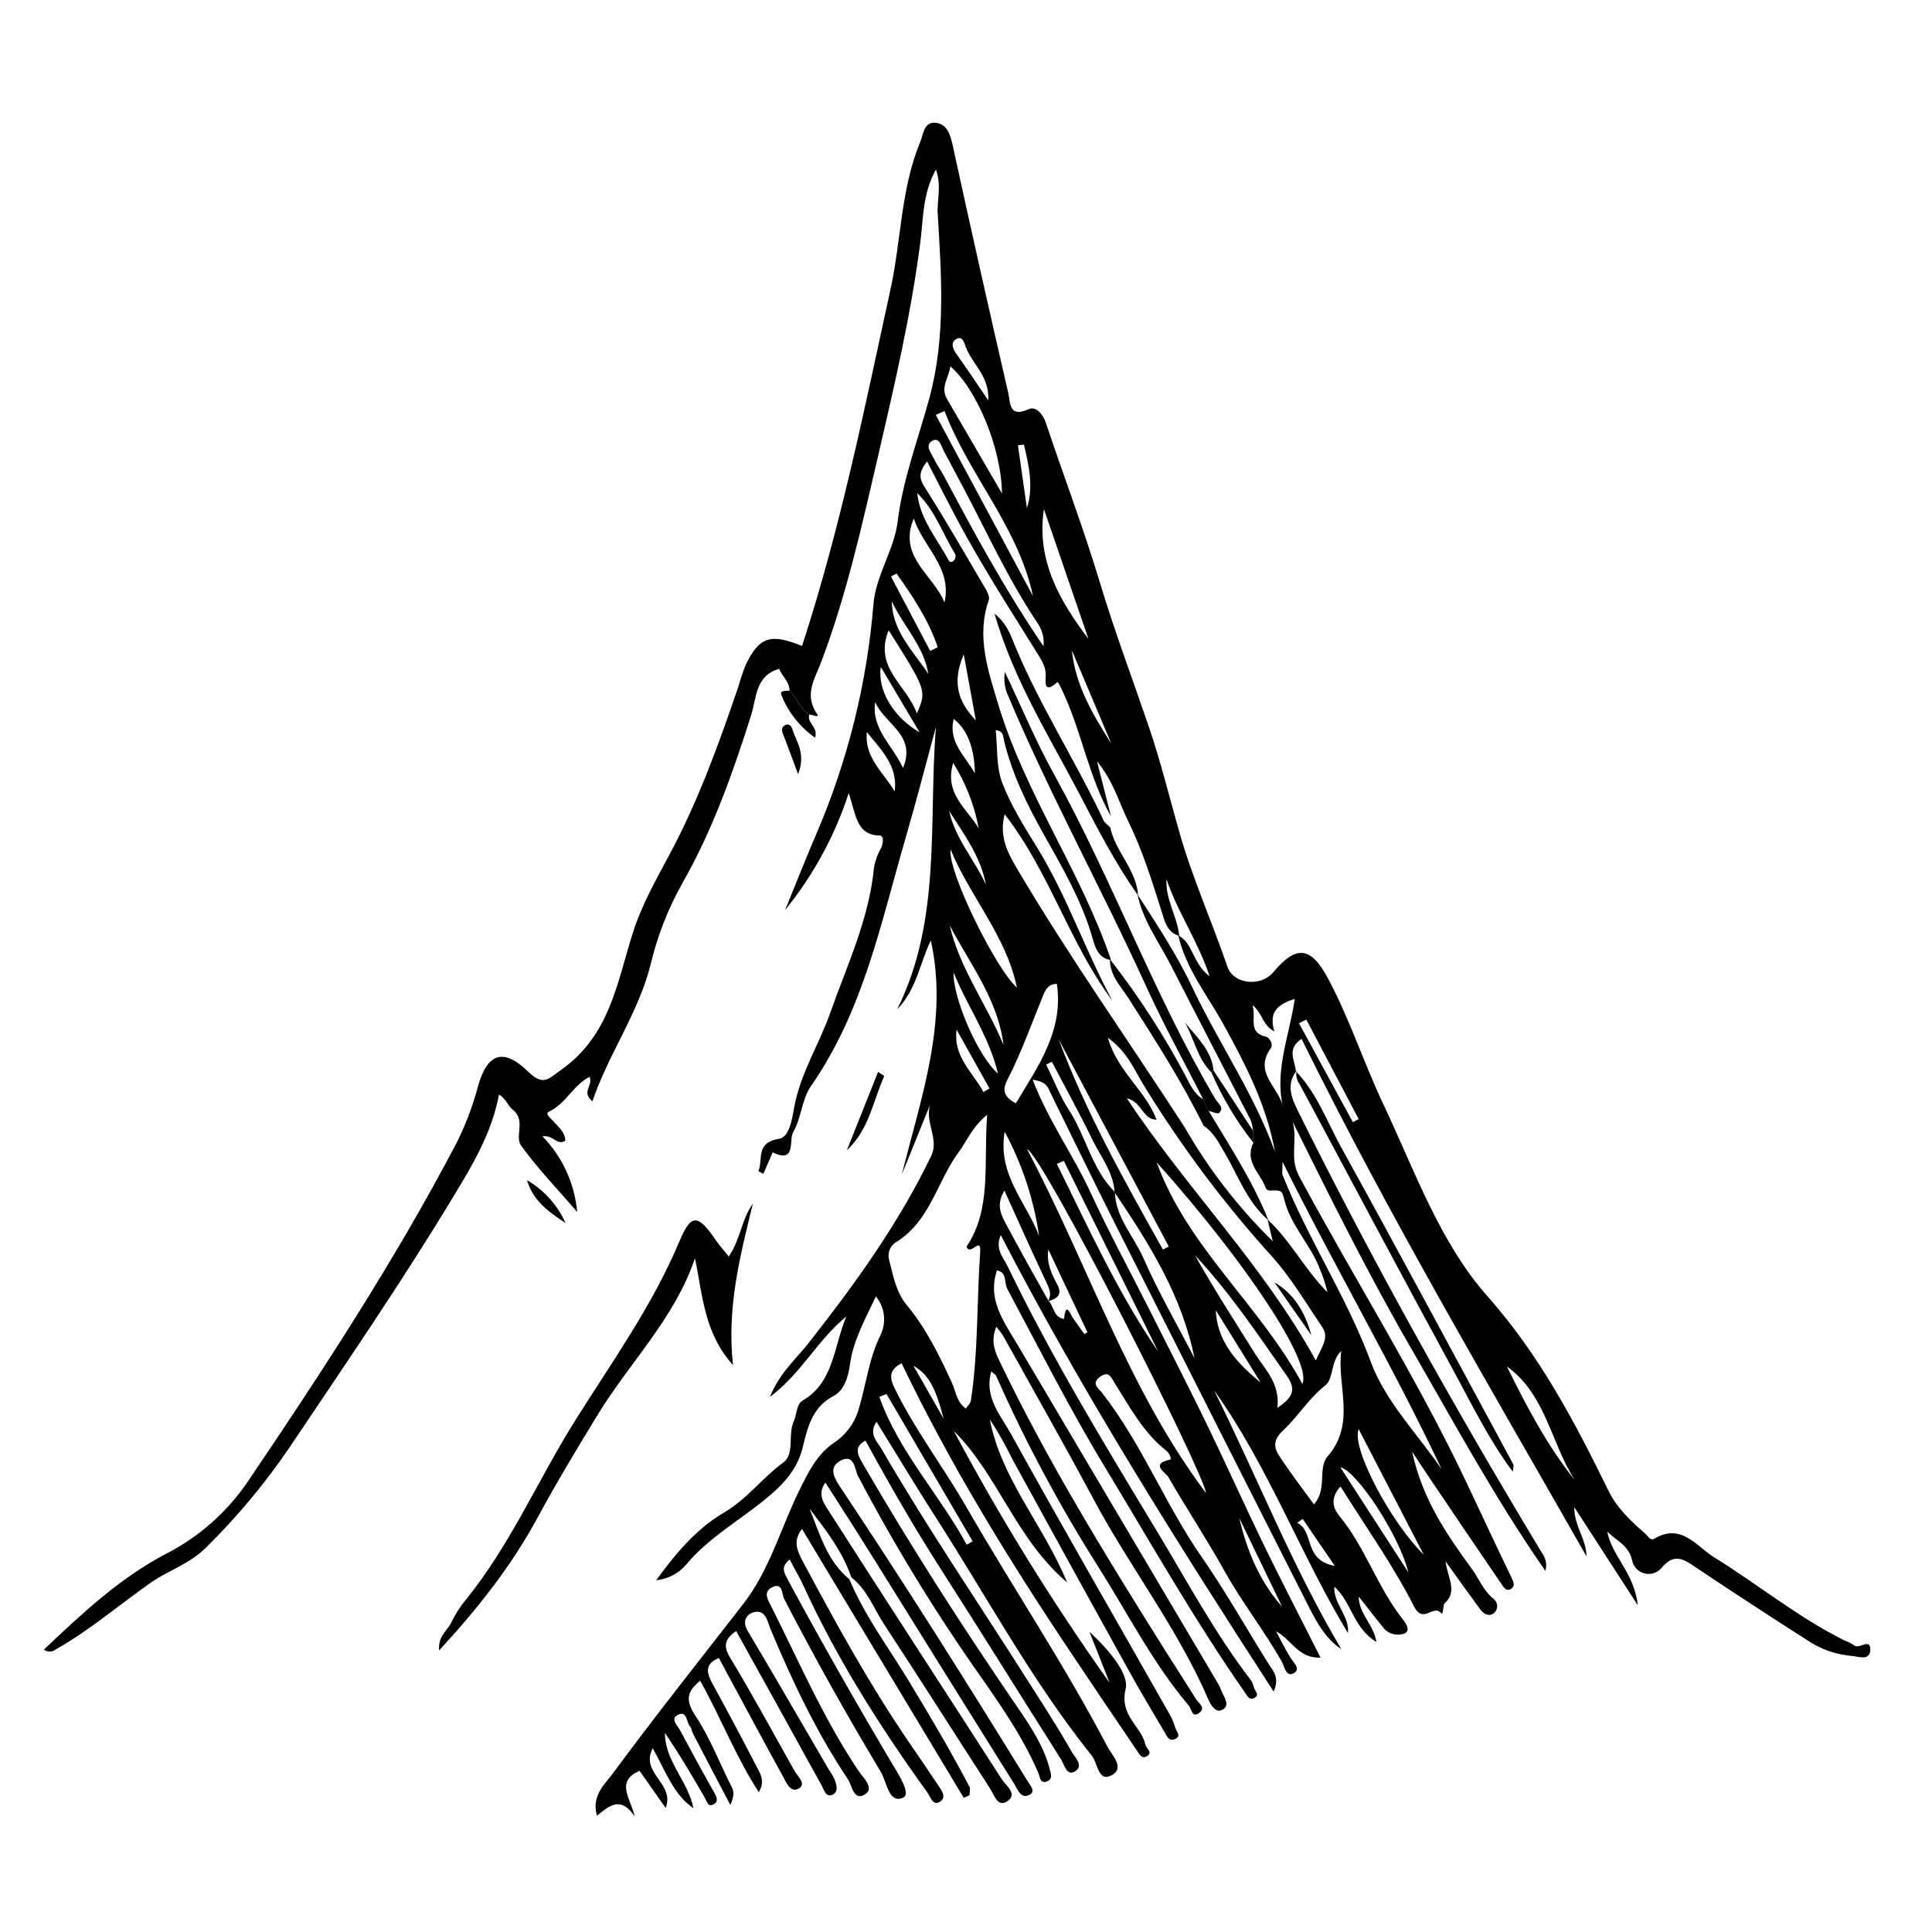 <?xml version="1.0" encoding="utf-8"?>
<svg x="0pt" y="0pt" width="256pt" height="256pt" viewBox="0 0 256 256" xmlns="http://www.w3.org/2000/svg" xmlns:xlink="http://www.w3.org/1999/xlink">
  <g id="1">
    <title>Layer 1</title>
    <defs>
      <title>Shape 114</title>
      <g id="2">
        <defs>
          <path id="3" d="M171.774,141.913 C170.414,143.758,171.103,145.426,172.008,147.253 C181.852,167.132,192.68,186.463,204.13,205.462 C204.536,206.139,205.108,206.772,204.776,208.157 C198.082,198.54,192.699,188.549,187.032,178.754 C181.366,168.959,176.327,158.814,171.269,148.607 C171.989,150.994,170.826,153.406,172.112,155.799 C179.372,169.334,187.623,182.335,194.218,196.233 C196.218,200.454,198.174,204.693,200.217,208.901 C200.512,209.516,200.832,210.132,200.248,210.519 C199.565,210.981,199.183,210.224,198.857,209.75 C195.576,204.951,192.319,200.148,189.087,195.341 C189.087,195.341,187.106,192.345,187.106,192.345 C188.521,198.793,191.745,203.37,195.024,207.886 C195.978,209.196,196.55,210.772,197.891,211.842 C198.185,212.063,198.364,212.403,198.381,212.769 C198.397,213.136,198.249,213.491,197.977,213.737 C197.27,214.272,196.587,213.86,196.132,213.239 C194.692,211.294,193.289,209.313,191.542,206.883 C191.807,209.073,193.179,210.821,191.45,212.42 C191.136,212.71,191.308,214.137,190.933,213.725 C189.881,212.556,188.589,215.244,187.364,212.857 C184.547,207.32,180.929,202.256,177.619,196.959 C176.456,198.276,176.388,199.549,177.453,200.847 C180.855,204.951,182.461,210.169,185.734,214.383 C186.103,214.863,187.063,215.983,186.103,216.45 C185.189,216.781,184.167,216.561,183.47,215.884 C182.375,214.549,181.323,213.177,180.031,211.541 C180.061,213.903,181.999,215.183,182.381,217.564 C179.305,215.718,179.12,212.31,176.801,210.242 C176.702,212.623,178.849,214.094,178.609,216.395 C172.266,205.893,168.046,194.246,160.866,184.217 C166.551,195.606,171.196,207.498,177.73,218.518 C175.773,217.213,174.653,215.275,173.62,213.294 C164.973,196.239,156.343,179.18,147.73,162.118 C144.826,156.346,142.014,150.526,139.153,144.731 C138.852,144.115,138.741,143.346,136.828,143.069 C139.018,148.674,142.285,153.172,144.549,158.106 C146.955,163.342,149.723,168.412,152.314,173.561 C154.904,178.711,157.451,183.664,159.924,188.752 C162.447,193.944,164.803,199.211,167.307,204.398 C169.768,209.455,172.365,214.457,174.979,219.643 C171.989,219.766,171.159,217.25,169.085,216.161 C169.701,217.342,170.316,218.561,171.023,219.693 C171.454,220.376,172.402,221.163,171.411,221.717 C170.42,222.271,170.18,220.806,169.885,220.259 C167.553,216.1,164.569,212.334,162.275,208.206 C159.9,203.942,157.223,199.894,154.793,195.686 C154.492,195.163,152.332,193.969,155.002,193.421 C155.359,193.348,154.879,192.462,154.504,192.191 C151.483,189.816,149.736,186.481,147.736,183.325 C147.238,182.532,146.942,181.553,145.737,182.452 C144.531,183.35,145.589,183.996,145.983,184.5 C151.292,191.268,154.375,199.34,159.26,206.36 C162.428,210.913,165.148,215.78,168.119,220.511 C168.735,221.465,169.571,222.277,168.765,224.141 C155.882,204.25,143.429,184.543,132.607,163.656 C131.807,165.501,132.946,166.615,133.536,167.839 C139.393,179.941,146.37,191.416,153.31,202.909 C157.285,209.498,160.933,216.321,165.615,222.461 C165.865,222.775,166.042,223.141,166.132,223.532 C166.224,224.024,167.073,224.627,166.101,225.027 C165.517,225.273,165.289,224.744,164.982,224.301 C158.257,214.654,152.474,204.422,146.395,194.381 C141.737,186.697,137.708,178.68,133.475,170.793 C133.032,169.98,133.475,168.584,132.103,168.332 C130.804,172.165,132.97,175.05,134.742,178.04 C143.647,193.087,152.551,208.134,161.456,223.181 C161.659,223.526,161.776,223.913,161.948,224.276 C162.348,225.095,163.007,226.122,161.85,226.608 C161.062,226.94,160.435,225.931,160.121,225.205 C156.054,215.774,149.711,207.652,144.9,198.651 C140.999,191.36,136.902,184.168,132.884,176.939 C132.619,176.544,132.329,176.166,132.016,175.807 C131.309,177.517,131.703,178.809,132.367,180.2 C138.723,193.495,146.444,206.04,154.252,218.475 C155.654,220.708,157.094,222.917,158.491,225.156 C158.823,225.691,159.795,226.251,158.946,226.934 C157.943,227.734,157.9,226.442,157.537,226.024 C152.787,220.419,149.477,213.866,145.583,207.701 C140.437,199.593,135.898,191.114,132.004,182.335 C131.9,182.095,131.592,181.947,131.352,181.719 C130.355,185.153,132.626,187.577,133.991,190.056 C140.925,202.626,148.142,215.06,155.199,227.543 C155.418,227.999,155.597,228.472,155.734,228.958 C155.913,229.469,156.583,230.078,155.654,230.453 C154.861,230.78,154.602,230.01,154.313,229.524 C152.72,226.823,151.102,224.129,149.582,221.385 C144.401,212.025,139.242,202.654,134.102,193.274 C133.238,191.479,132.253,189.744,131.155,188.081 C132.675,195.969,138.2,201.973,141.399,209.676 C134.588,203.911,132.263,195.427,126.381,189.601 C132.539,201.159,139.436,212.307,147.028,222.978 C146.247,220.991,145.46,219.003,144.352,216.21 C147.145,218.8,149.619,221.901,149.157,223.784 C148.284,227.383,151.249,228.706,151.778,231.198 C151.889,231.708,152.806,232.182,151.981,232.699 C151.274,233.148,150.923,232.36,150.621,231.917 C147.717,227.656,144.83,223.376,141.959,219.077 C133.69,206.729,125.913,194.08,119.465,180.636 C117.847,181.479,117.816,182.482,118.53,183.928 C121.206,189.422,124.916,194.27,127.956,199.531 C134.108,210.218,141.005,220.505,146.745,231.45 C147.305,232.533,149.163,234.305,147.244,235.264 C145.49,236.138,145.466,233.622,144.672,232.637 C136.778,222.793,130.841,211.719,124.049,201.143 C121.379,196.984,118.831,192.744,116.137,188.388 C115.048,190.007,116.229,190.991,116.813,192 C122.812,202.355,129.549,212.242,135.96,222.338 C138.021,225.587,140.131,228.81,142.026,232.151 C142.408,232.822,143.712,234.046,142.371,234.754 C141.307,235.314,141.03,233.806,140.587,233.111 C135.296,224.774,130.084,216.382,124.762,208.064 C121.212,202.527,117.909,196.817,114.679,190.88 C113.017,191.791,113.7,192.874,114.445,194.153 C120.806,205.111,127.654,215.749,134.81,226.202 C136.557,228.749,138.329,231.395,139.116,234.489 C139.27,235.104,139.498,235.72,138.741,236.04 C137.793,236.409,137.8,235.424,137.615,234.988 C134.957,228.774,130.78,223.519,127.057,217.97 C122.187,210.746,117.717,203.259,113.67,195.544 C113.276,194.781,113.227,192.609,111.442,193.507 C109.658,194.406,110.587,195.919,111.35,197.064 C119.896,209.885,128.097,222.904,136.182,236.046 C136.569,236.661,137.252,237.375,136.422,237.812 C135.277,238.427,134.877,237.16,134.434,236.446 C128.253,226.573,122.086,216.686,115.934,206.785 C113.786,203.351,111.627,199.949,109.375,196.455 C108.218,197.999,109.215,199.285,109.873,200.306 C117.46,212.162,125.15,223.95,132.761,235.788 C133.308,236.637,134.982,237.781,133.376,238.735 C132.146,239.473,131.684,237.732,131.13,236.889 C126.448,229.653,121.834,222.375,117.115,215.17 C115.749,213.085,114.894,210.618,112.808,209.018 C111.658,205.591,109.455,202.767,107.271,199.918 C108.631,203.247,109.554,206.797,112.544,209.258 C114.543,214.057,117.669,218.204,120.339,222.609 C123.163,227.266,125.938,231.948,128.46,236.76 C128.614,237.055,128.46,237.504,128.46,237.879 C128.208,237.994,127.956,238.109,127.703,238.224 C120.558,226.348,113.413,214.471,106.268,202.595 C105.038,204.182,105.591,205.413,106.41,206.957 C110.753,215.072,115.177,223.138,120.37,230.749 C121.686,232.674,123.009,234.594,124.295,236.538 C124.732,237.196,125.464,238.107,124.603,238.698 C123.606,239.374,123.335,238.15,122.898,237.541 C116.66,228.878,110.944,219.896,106.483,210.162 C105.942,208.981,105.253,207.855,104.638,206.631 C103.53,207.554,103.77,208.175,104.349,209.246 C108.803,217.521,113.46,225.679,118.253,233.763 C119.102,235.191,120.782,237.732,119.631,238.218 C117.743,239.011,117.533,236.157,116.715,234.791 C112.203,227.277,107.927,219.625,103.887,211.836 C103.616,211.307,103.739,209.529,102.232,210.365 C101.155,210.981,101.691,211.873,102.134,212.746 C105.862,220.129,109.123,227.752,113.762,234.655 C114.377,235.554,115.891,236.944,114.654,237.732 C113.11,238.765,112.894,236.557,112.328,235.72 C108.163,229.493,104.988,222.756,102.097,215.866 C101.74,215.004,101.481,213.171,99.857,213.632 C99.008,213.872,98.27,214.752,99.045,216.056 C102.669,222.141,106.2,228.275,109.769,234.391 C110.059,234.807,110.32,235.243,110.55,235.695 C110.846,236.44,111.165,237.436,110.298,237.818 C109.43,238.199,109.221,237.203,108.871,236.587 C105.118,229.766,101.342,222.945,97.544,216.124 C96.203,217.047,95.698,217.97,96.744,219.643 C99.722,224.565,102.466,229.66,105.296,234.68 C105.708,235.412,106.846,236.335,105.911,236.944 C104.785,237.67,104.225,236.267,103.776,235.449 C100.915,230.238,98.11,224.99,95.255,219.699 C93.219,220.535,93.692,221.791,94.474,223.224 C96.43,226.792,98.342,230.383,100.208,233.997 C100.706,234.957,101.438,235.947,100.546,237.479 C97.47,232.73,95.507,227.562,92.776,222.713 C90.985,224.135,90.801,225.316,92.16,227.371 C94.092,230.287,95.353,233.634,96.947,236.772 C97.261,237.387,97.304,237.904,96.781,239.177 C94.935,235.707,93.372,232.674,91.791,229.641 C91.65,229.377,91.656,229.026,91.465,228.811 C90.918,228.245,91.084,226.577,89.798,227.242 C88.764,227.771,89.798,228.657,90.13,229.303 C91.594,232.047,93.077,234.778,94.615,237.479 C94.954,238.095,95.231,238.648,94.615,239.042 C93.791,239.547,93.655,238.661,93.385,238.187 C91.705,235.314,90.032,232.428,88.106,229.635 C88.106,233.388,91.182,236.015,91.883,239.602 C89.213,237.756,88.192,234.68,86.494,231.653 C84.747,234.945,89.49,236.335,88.204,239.565 C87.052,237.924,85.899,236.284,84.747,234.643 C81.467,236.07,83.602,238.335,84.094,240.685 C82.249,237.898,80.692,239.307,79.105,240.586 C78.348,238.027,80.04,236.507,81.16,235.049 C86.82,227.377,92.702,219.976,98.51,212.5 C101.968,208.034,103.432,202.564,105.862,197.587 C107.093,195.126,108.219,192.665,110.618,191.102 C112.219,190.006,113.367,188.366,113.848,186.488 C114.796,183.301,115.152,179.966,116.672,176.902 C117.485,175.222,117.245,173.222,116.057,171.783 C114.623,174.859,113.061,177.591,112.63,180.76 C112.402,182.421,111.892,184.211,110.433,184.986 C107.603,186.475,107,189.176,106.373,191.754 C105.616,194.892,103.567,196.904,101.26,198.774 C97.79,201.598,93.828,203.813,90.912,207.326 C89.905,208.502,88.483,209.242,86.943,209.393 C89.484,205.923,92.21,202.595,95.957,200.411 C98.971,198.645,101.014,195.827,103.783,193.797 C105.333,192.659,104.361,190.105,105.185,188.315 C105.591,187.423,105.505,186.088,106.354,185.583 C110.483,183.153,110.409,178.655,112.138,174.441 C108.237,177.653,106.231,181.935,102.017,185.103 C103.321,181.892,105.45,180.114,107.093,178.022 C113.245,170.196,119.072,162.148,123.403,153.129 C124.473,150.902,122.462,148.607,123.28,146.275 C122.025,149.388,120.766,152.501,119.502,155.614 C122.056,145.34,125.704,135.311,123.341,124.624 C121.914,127.479,121.496,131.06,118.881,133.742 C124.8,121.831,123.015,108.911,124.012,96.341 C122.695,101.189,121.446,106.062,120.038,110.886 C116.734,122.219,114.42,133.921,107.462,143.9 C106.231,145.647,106.182,148.207,105.081,150.052 C104.521,151.006,105.536,154.255,102.38,152.686 C101.97,153.637,101.56,154.589,101.149,155.54 C100.928,155.422,100.706,155.303,100.485,155.184 C101.168,153.658,100.011,151.406,103.284,150.877 C104.552,150.68,104.958,148.324,105.192,146.952 C105.973,142.368,108.489,138.498,110.003,134.228 C112.261,127.854,115.189,121.702,115.823,114.836 C116.007,113.941,116.331,113.082,116.783,112.288 C117.06,111.673,117.115,110.726,116.568,110.713 C113.491,110.658,113.436,108.037,112.464,105.084 C110.625,110.73,107.763,115.989,104.023,120.6 C105.425,117.173,106.785,113.722,108.249,110.313 C112.358,100.696,114.887,90.479,115.737,80.055 C116.075,76.149,118.475,72.925,118.949,69.085 C119.638,63.45,121.686,58.153,123.157,52.714 C125.341,44.642,124.738,36.459,124.252,28.294 C124.141,26.486,124.793,24.683,124.018,22.468 C122.234,25.637,122.357,28.916,121.963,31.992 C120.733,41.59,118.542,50.966,116.365,60.361 C114.23,69.559,112.175,78.819,108.846,87.629 C107.905,90.121,106.514,92.04,108.292,94.668 C108.612,95.141,107.628,94.711,107.246,94.668 C105.973,93.948,105.616,92.465,104.619,91.511 C104.589,90.281,103.586,89.561,103.247,88.62 C100.079,89.561,100.294,92.311,99.513,94.815 C97.089,102.469,94.4,110.061,90.389,117.075 C88.504,120.443,87.097,124.056,86.205,127.811 C84.593,134.228,80.668,139.593,78.496,145.918 C76.958,144.687,78.668,143.801,78.114,142.688 C75.943,143.801,74.964,146.256,72.774,147.278 C72.159,147.561,72.897,148.102,73.211,148.459 C73.924,149.259,74.854,149.936,74.909,151.141 C73.783,151.867,73.346,150.348,71.87,150.563 C74.52,153.272,76.148,156.816,76.478,160.592 C73.635,157.288,71.094,154.679,69.021,151.744 C68.19,150.557,69.704,148.441,67.963,147.062 C67.305,146.546,67.015,145.543,66.117,145.032 C65.169,150.182,62.512,154.531,59.903,158.838 C53.135,170.011,45.752,180.784,38.468,191.637 C35.191,196.481,31.44,200.986,27.27,205.087 C25.061,207.283,22.237,208.101,19.85,209.799 C15.722,212.722,11.852,216.02,7.434,218.536 C6.963,218.913,6.3,218.935,5.804,218.591 C10.867,213.811,15.814,209.129,22.034,205.874 C26.258,203.705,29.889,200.537,32.611,196.645 C42.522,182.009,52.206,167.23,60.438,151.56 C61.675,149.118,62.651,146.553,63.348,143.906 C64.542,139.642,66.634,138.781,69.882,141.907 C72.011,143.961,72.534,143.057,74.503,141.648 C80.834,137.108,81.781,130.131,83.861,123.578 C85.005,119.991,86.851,116.7,88.629,113.384 C92.487,106.222,95.237,98.618,97.858,90.921 C98.126,89.947,98.451,88.99,98.83,88.054 C100.633,84.362,102.103,83.907,106.274,85.593 C111.35,70.07,114.562,54.092,118.026,38.188 C119.422,31.771,119.355,25.04,121.92,18.85 C122.357,17.792,122.412,16.088,124.006,16.272 C125.458,16.439,125.913,17.786,126.227,19.213 C128.618,30.194,131.079,41.161,133.61,52.117 C133.887,53.317,133.659,55.415,136.274,54.227 C137.271,53.772,138.181,54.843,138.6,56.073 C140.938,63.087,143.577,70.002,145.706,77.078 C147.662,83.587,150.056,89.936,152.246,96.353 C153.809,100.931,154.959,105.681,156.294,110.35 C158.023,116.411,160.601,122.145,162.638,128.088 C163.45,130.463,167.086,130.783,168.722,128.826 C171.762,125.178,173.7,125.399,175.97,129.651 C178.855,135.053,180.732,140.91,183.353,146.429 C187.469,155.147,190.773,164.622,197.116,171.783 C204.019,179.578,208.658,188.395,213.113,197.488 C214.269,199.869,216.115,201.574,218.035,203.241 C218.391,203.549,218.65,204.225,219.265,203.856 C222.766,201.789,224.802,204.884,227.079,206.317 C232.893,209.904,238.203,214.279,244.349,217.342 C244.823,217.516,245.275,217.743,245.696,218.019 C246.361,218.585,247.887,216.943,247.819,218.634 C247.764,220.142,246.17,219.465,245.358,219.416 C243.258,219.244,241.238,218.532,239.495,217.349 C234.351,214.067,229.24,210.726,224.163,207.326 C222.686,206.336,221.615,206.096,220.243,207.665 C219.71,208.371,218.81,208.697,217.948,208.496 C217.086,208.295,216.423,207.605,216.257,206.736 C215.82,204.742,214.152,204.151,212.971,202.939 C213.586,206.219,216.54,208.378,217.02,212.71 C214.214,208.378,211.408,204.047,208.603,199.716 C208.56,202.177,210.196,203.893,210.215,206.219 C197.295,183.553,184.03,161.108,172.463,137.655 C170.39,139.052,171.632,140.565,171.712,141.962 z M138.913,172.343 C139.67,173.1,139.59,174.564,140.987,174.767 C141.276,172.306,141.774,174.152,142.217,174.712 C142.71,175.395,143.189,176.084,143.675,176.773 C143.813,176.693,143.95,176.613,144.088,176.533 C142.363,172.88,140.638,169.228,138.913,165.575 C138.649,167.341,139.313,168.781,140.082,170.177 C140.851,171.574,140.045,172.091,138.852,172.429 C139.412,171.518,139.043,170.743,138.63,169.876 C136.785,165.957,135.007,162.001,133.093,157.761 C131.918,159.675,132.675,161.035,133.382,162.339 C135.173,165.698,137.049,169.033,138.913,172.343 z M147.693,157.995 C147.527,155.264,145.78,153.184,144.666,150.858 C143.011,147.419,141.147,144.091,139.375,140.682 C139.125,140.809,138.874,140.937,138.624,141.064 C139.615,143.076,140.421,145.204,141.633,147.069 C143.909,150.575,144.654,154.882,147.73,157.958 C147.828,161.361,150.228,163.797,151.501,166.695 C153.495,171.229,155.999,175.548,158.269,179.954 C156.62,171.685,152.271,164.782,147.693,157.995 z M156.257,124.021 C154.633,123.541,154.325,122.077,153.913,120.748 C152.634,116.687,151.36,112.614,149.483,108.788 C148.253,106.29,147.527,103.496,145.361,100.876 C146.063,103.675,146.629,105.921,147.207,108.166 C144.34,103.109,143.386,97.319,141.018,92.071 C140.741,91.456,140.218,90.293,140.113,90.385 C138.126,92.176,138.6,90.041,138.569,89.352 C138.52,88.121,137.843,87.235,137.265,86.276 C133.616,80.4,129.851,74.586,126.627,68.47 C125.396,66.12,124.166,63.745,122.843,61.13 C121.803,62.49,121.717,63.271,122.486,64.49 C125.218,68.796,127.759,73.195,130.337,77.588 C130.688,78.173,131.198,79.01,131.02,79.508 C129.328,84.294,130.94,88.909,132.25,93.259 C135.813,105.164,143.22,115.408,147.213,127.202 C145.552,127.005,145.115,125.547,144.789,124.378 C143.374,119.413,140.802,115.008,138.311,110.578 C136.102,106.647,134.151,102.641,133.069,98.273 C132.921,97.658,132.989,96.821,131.937,96.753 C132.189,99.134,131.992,101.608,132.792,103.699 C133.936,106.708,135.696,109.514,137.406,112.276 C141.387,118.73,143.805,125.947,147.385,132.579 C141.688,124.95,139.08,115.543,133.124,107.896 C132.416,110.553,133.321,112.664,134.613,114.842 C141.577,126.673,149.514,137.846,156.959,149.345 C160.137,154.902,164.071,159.992,168.648,164.468 C168.322,163.108,168.138,162.351,167.953,161.588 C171.029,164.419,172.912,168.258,175.896,171.235 C175.653,170.182,175.315,169.152,174.887,168.159 C173.657,164.886,170.993,162.376,170.156,158.894 C169.86,157.663,169.713,157.718,168.255,157.755 C168.053,157.755,167.865,157.656,167.75,157.491 C167.073,155.504,164.828,153.947,166.077,151.437 C166.077,150.914,166.077,150.391,166.027,149.868 C165.993,149.378,165.891,148.896,165.726,148.434 C162.256,141.667,158.718,134.899,155.267,128.131 C153.673,124.969,151.458,122.089,150.726,118.515 C153.279,122.489,155.9,126.421,157.925,130.703 C161.407,138.086,166.126,144.854,168.931,152.6 C167.855,146.515,165.098,141.156,162.164,135.822 C160.029,131.933,157.143,128.402,156.128,123.947 C158.134,124.981,157.974,127.639,160.287,129.374 C158.62,124.452,155.98,120.76,154.565,116.497 C154.405,119.198,156.011,121.449,156.257,124.021 z M130.804,147.708 C128.725,149.443,128.122,151.221,127.051,152.63 C124.16,156.531,123.268,161.822,118.715,164.597 C117.915,165.105,117.551,166.083,117.823,166.99 C118.364,169.045,118.715,171.186,120.099,172.86 C122.695,175.985,124.455,179.56,126.129,183.214 C126.645,184.347,126.744,185.755,127.974,186.635 C128.227,186.26,128.59,185.958,128.645,185.608 C129.635,179.092,129.42,172.503,129.875,165.92 C130.029,163.693,128.577,166.535,128.067,165.181 C131.432,160.21,130.312,154.267,130.804,147.708 z M174.358,180.274 C175.066,178.532,176.204,177.296,175.201,175.844 C173.091,172.724,171.146,169.427,168.655,166.615 C162.196,159.5,156.426,151.789,151.421,143.586 C150.246,141.617,149.336,139.347,146.789,137.501 C148.111,142.06,151.815,144.497,153.249,148.367 C151.323,148.311,151.403,146.041,149.305,145.524 C157.285,157.595,167.338,167.532,174.358,180.274 z M174.106,199.346 C175.952,197.205,174.524,194.578,175.952,192.929 C179.723,188.543,177.102,183.633,177.73,179.006 C176.284,180.354,176.739,182.698,175.595,183.584 C173.386,185.343,171.971,187.706,170.002,189.558 C168.667,190.788,168.772,191.81,169.516,192.923 C170.913,195.089,172.506,197.131,174.106,199.34 z M159.795,197.833 C159.654,195.372,138.231,153.123,136.083,152.261 C144.278,167.759,149.459,184.07,159.795,197.827 z M153.267,154.009 C157.34,165.274,166.913,172.897,172.568,183.374 C173.921,180.557,165.074,167.218,153.267,154.009 z M191.056,194.75 C184.633,181.11,176.991,168.135,169.941,153.941 C169.941,155.091,169.848,155.417,169.941,155.67 C173.318,164.216,178.486,171.875,181.686,180.581 C183.618,185.749,187.875,190.056,191.074,194.75 z M140.039,130.364 C139.055,130.364,138.6,130.98,138.274,131.767 C136.908,135.12,135.659,138.535,134.127,141.796 C133.352,143.451,132.053,144.872,134.607,146.195 C137.523,141.31,140.962,136.609,140.039,130.364 z M132.767,65.388 C132.699,59.444,129.457,51.6,125.926,48.542 C125.722,50.068,124.56,51.311,125.495,52.898 C127.851,56.922,130.183,60.952,132.767,65.388 z M138.267,85.636 C138.434,83.79,137.652,82.806,136.994,81.834 C134.041,77.305,131.678,72.457,129.236,67.683 C127.894,65.056,126.504,62.453,125.107,59.857 C124.75,59.198,124.492,57.913,123.588,58.38 C122.468,58.946,123.354,59.98,123.735,60.761 C124.117,61.542,124.56,62.152,124.966,62.865 C129.002,70.445,133.087,78.037,138.267,85.636 z M169.276,186.537 C171.386,185.134,171.737,184.076,170.537,182.341 C166.692,176.853,162.957,171.266,158.349,166.344 C160.853,170.799,163.616,175.081,166.317,179.4 C167.621,181.479,169.614,183.264,169.264,186.518 z M165.978,133.219 C166.477,134.997,165.289,136.806,167.763,137.372 C168.169,137.464,168.772,138.32,168.378,138.904 C166.095,142.091,169.338,143.974,169.959,146.509 C168.907,141.654,170.888,137.126,171.559,132.358 C169.35,133.059,168.058,134.062,168.864,136.665 C167.227,135.809,167.338,134.29,165.978,133.201 z M125.156,54.467 C124.769,54.637,124.381,54.808,123.994,54.978 C128.286,62.976,132.578,70.974,136.871,78.972 C134.914,69.787,128.393,62.97,125.156,54.455 z M140.279,137.717 C143.934,147.493,149.028,156.531,154.092,165.575 C154.352,165.442,154.613,165.309,154.873,165.175 z M125.956,112.559 C125.556,115.5,132.016,128.488,134.748,130.863 C133.321,123.978,128.516,118.792,125.956,112.547 z M117.466,184.709 C117.152,184.837,116.838,184.964,116.524,185.091 C119.084,192.363,124.48,198.011,128.091,204.681 C128.356,204.531,128.62,204.381,128.885,204.231 z M140.962,153.818 C140.653,153.951,140.343,154.084,140.033,154.218 C144.211,162.659,148.087,171.254,153.47,179.092 C149.303,170.667,145.134,162.243,140.962,153.818 z M144.235,84.682 C142.273,78.966,140.31,73.251,138.323,67.455 C137.308,74.204,140.347,79.545,144.242,84.682 z M180.031,189.379 C179.015,191.84,184.337,201.795,188.644,205.991 C185.623,200.183,182.928,194.978,180.037,189.379 z M117.749,83.513 C115.737,88.521,120.167,90.773,121.49,94.532 C122.794,91.511,122.794,91.511,117.749,83.513 z M121.083,68.698 C118.93,73.774,123.686,76.167,125.15,79.834 C126.196,75.201,122.296,72.469,121.083,68.698 z M199.663,181.055 C202.278,186.334,204.973,191.514,208.677,196.129 C205.484,191.182,204.862,184.796,199.663,181.055 z M137.683,163.773 C136.989,158.936,135.445,154.26,133.124,149.96 C132.14,155.682,136.04,159.361,137.683,163.773 z M125.833,122.612 C127.168,128.34,130.755,133.115,132.97,138.455 C132.238,132.469,128.54,127.75,125.833,122.612 z M132.232,142.245 C131.094,137.372,128.183,133.361,126.356,128.857 C126.239,132.229,129.617,140.024,132.232,142.245 z M186.608,208.335 C185.451,203.542,179.84,194.941,177.6,194.418 z M115.971,93.025 C115.423,96.495,118.167,98.654,119.662,101.749 C121.483,97.356,117.146,95.904,115.971,93.025 z M123.255,86.257 C123.586,86.093,123.916,85.929,124.246,85.765 C123.065,82.184,120.979,79.071,118.801,76.007 C118.553,76.132,118.305,76.257,118.056,76.382 C119.791,79.672,121.524,82.961,123.255,86.251 z M173.091,135.096 C172.769,135.26,172.447,135.424,172.125,135.588 C174.504,139.956,176.883,144.324,179.262,148.693 C179.52,148.559,179.778,148.426,180.037,148.293 z M118.173,79.723 C118.241,83.612,120.997,86.276,123.009,89.296 C122.443,85.66,119.718,82.99,118.198,79.736 z M118.555,104.856 C118.998,101.454,116.709,99.319,114.863,97.005 C114.506,100.371,117.054,102.352,118.555,104.868 z M121.539,65.32 C121.877,68.79,124.166,71.356,125.704,74.26 C125.913,74.647,126.319,74.389,126.455,74.204 C126.618,73.981,126.661,73.691,126.572,73.429 C124.917,70.728,123.901,67.633,121.539,65.332 z M161.093,173.604 C161.272,177.148,163.074,179.99,167.043,183.19 z M116.709,88.367 C116.254,91.401,118.315,95.006,121.853,97.036 z M142.027,86.171 C142.5,90.816,144.808,94.704,147.256,98.531 C145.521,94.409,143.778,90.289,142.027,86.171 z M129.303,95.455 C128.811,92.766,128.319,90.078,127.704,86.706 C126.104,90.41,126.959,93.025,129.303,95.455 z M129.685,109.772 C129.114,106.691,127.966,103.745,126.301,101.091 C125.07,105.188,128.165,107.163,129.685,109.772 z M129.174,102.487 C129.131,99.03,128.134,96.655,126.381,95.264 C125.581,98.316,127.925,100.186,129.174,102.487 z M130.952,53.058 C131.118,49.791,128.805,48.235,127.974,45.989 C127.784,45.466,127.531,44.316,126.578,45.017 C125.962,45.472,126.258,46.247,126.738,46.918 C128.091,48.794,129.365,50.726,130.952,53.058 z M126.756,136.425 C126.282,140.055,128.885,142.036,130.312,144.7 C130.579,144.546,130.845,144.392,131.112,144.238 z M164.206,201.143 C165.258,205.597,166.932,209.566,169.873,212.876 z M125.772,107.459 C126.572,111.15,129.149,113.913,130.644,117.235 C129.949,113.519,127.741,110.547,125.772,107.459 z M176.874,207.498 C175.455,205.423,174.036,203.348,172.617,201.272 C172.371,201.44,172.125,201.608,171.879,201.777 C174.216,202.933,172.635,206.711,176.874,207.498 z M136.071,67.326 C136.969,64.551,136.348,61.727,135.677,58.915 C135.413,58.944,135.148,58.973,134.884,59.002 C135.277,61.778,135.673,64.553,136.071,67.326 z M125.033,187.97 C123.895,183.62,122.978,182.119,121.022,180.956 C122.505,183.504,123.735,185.737,125.033,187.97 z"/>
        </defs>
        <use xlink:href="#3" style="fill:#000000;fill-opacity:1;fill-rule:evenodd;opacity:1;stroke:none;"/>
      </g>
    </defs>
    <use xlink:href="#2"/>
    <defs>
      <title>Shape 125</title>
      <g id="4">
        <defs>
          <path id="5" d="M96.56,166.492 C98.135,164.222,98.245,161.57,99.759,159.49 C98.079,166.375,96.283,173.223,97.126,180.883 C93.243,176.533,93.114,171.574,92.087,166.732 C89.374,174.73,83.424,180.526,79.21,187.441 C76.49,191.908,73.771,196.381,71.297,200.977 C67.846,207.375,63.422,213.011,58.186,218.69 C58.014,216.77,59.312,216.044,59.792,214.998 C60.318,213.893,60.981,212.86,61.767,211.922 C67.667,204.631,71.341,195.975,76.293,188.1 C81.129,180.403,86.463,172.977,90.026,164.486 C91.601,160.727,92.487,160.875,94.898,164.4 C95.354,165.058,95.895,165.655,96.56,166.492 z"/>
        </defs>
        <use xlink:href="#5" style="fill:#000000;fill-opacity:1;fill-rule:evenodd;opacity:1;stroke:none;"/>
      </g>
    </defs>
    <use xlink:href="#4"/>
    <defs>
      <title>Shape 138</title>
      <g id="6">
        <defs>
          <path id="7" d="M171.725,141.962 C174.506,144.854,175.835,148.625,177.717,152.034 C185.426,165.981,192.945,180.027,200.525,194.043 C200.598,194.184,200.525,194.412,200.451,195.009 C197.208,190.653,195.012,186.045,192.582,181.596 C185.709,168.99,178.991,156.297,172.198,143.648 C171.834,143.148,171.686,142.523,171.786,141.913 z"/>
        </defs>
        <use xlink:href="#7" style="fill:#000000;fill-opacity:1;fill-rule:evenodd;opacity:1;stroke:none;"/>
      </g>
    </defs>
    <use xlink:href="#6"/>
    <defs>
      <title>Shape 174</title>
      <g id="8">
        <defs>
          <path id="9" d="M117.171,142.577 C115.663,145.912,115.177,149.665,112.212,152.421 C112.212,152.421,116.352,142.03,116.352,142.03 z"/>
        </defs>
        <use xlink:href="#9" style="fill:#000000;fill-opacity:1;fill-rule:evenodd;opacity:1;stroke:none;"/>
      </g>
    </defs>
    <use xlink:href="#8"/>
    <defs>
      <title>Shape 182</title>
      <g id="10">
        <defs>
          <path id="11" d="M74.934,162.05 C72.737,160.629,70.627,159.109,69.827,156.377 C72.082,157.686,73.868,159.67,74.934,162.05 z"/>
        </defs>
        <use xlink:href="#11" style="fill:#000000;fill-opacity:1;fill-rule:evenodd;opacity:1;stroke:none;"/>
      </g>
    </defs>
    <use xlink:href="#10"/>
    <defs>
      <title>Shape 185</title>
      <g id="12">
        <defs>
          <path id="13" d="M104.619,91.511 C105.616,92.465,105.973,93.972,107.247,94.668 C106.847,95.781,108.434,96.273,108.009,97.744 C105.999,96.345,104.446,94.385,103.543,92.108 C103.26,91.438,104.17,91.561,104.619,91.511 z"/>
        </defs>
        <use xlink:href="#13" style="fill:#000000;fill-opacity:1;fill-rule:evenodd;opacity:1;stroke:none;"/>
      </g>
    </defs>
    <use xlink:href="#12"/>
    <defs>
      <title>Shape 201</title>
      <g id="14">
        <defs>
          <path id="15" d="M105.751,102.586 C104.909,100.334,104.373,98.827,103.783,97.35 C103.567,96.815,103.493,96.353,104.06,96.07 C104.626,95.787,104.902,96.329,104.989,96.6 C105.487,98.279,106.828,99.762,105.751,102.586 z"/>
        </defs>
        <use xlink:href="#15" style="fill:#000000;fill-opacity:1;fill-rule:evenodd;opacity:1;stroke:none;"/>
      </g>
    </defs>
    <use xlink:href="#14"/>
    <defs>
      <title>Shape 213</title>
      <g id="16">
        <defs>
          <path id="17" d="M166.089,151.424 C163.829,148.572,161.955,145.434,160.515,142.091 C160.609,142.007,160.704,141.923,160.798,141.839 C162.545,144.505,164.293,147.171,166.04,149.837 C166.058,150.379,166.071,150.901,166.089,151.424 z"/>
        </defs>
        <use xlink:href="#17" style="fill:#000000;fill-opacity:1;fill-rule:evenodd;opacity:1;stroke:none;"/>
      </g>
    </defs>
    <use xlink:href="#16"/>
    <defs>
      <title>Shape 215</title>
      <g id="18">
        <defs>
          <path id="19" d="M159.42,145.653 C156.959,140.787,154.295,136.006,152.037,131.047 C146.106,118.016,139.178,105.459,133.622,92.287 C133.142,91.276,132.977,90.144,133.149,89.038 C135.32,93.591,137.265,98.267,139.701,102.666 C147.465,116.7,152.91,131.878,161.087,145.696 C161.413,146.238,162.274,146.761,161.542,147.462 C161.339,147.653,160.613,147.296,160.127,147.192 C159.9,146.681,159.666,146.176,159.42,145.653 z"/>
        </defs>
        <use xlink:href="#19" style="fill:#000000;fill-opacity:1;fill-rule:evenodd;opacity:1;stroke:none;"/>
      </g>
    </defs>
    <use xlink:href="#18"/>
    <defs>
      <title>Shape 216</title>
      <g id="20">
        <defs>
          <path id="21" d="M147.115,109.643 C147.792,112.873,150.579,115.235,150.806,118.644 C147.73,114.337,145.355,109.649,142.919,104.998 C138.938,97.412,134.336,90.115,131.777,81.317 C133.382,82.59,133.887,84.091,134.453,85.47 C137.794,93.56,142.593,100.906,146.284,108.818 C146.499,109.144,146.862,109.354,147.115,109.643 z"/>
        </defs>
        <use xlink:href="#21" style="fill:#000000;fill-opacity:1;fill-rule:evenodd;opacity:1;stroke:none;"/>
      </g>
    </defs>
    <use xlink:href="#20"/>
    <defs>
      <title>Shape 217</title>
      <g id="22">
        <defs>
          <path id="23" d="M159.42,145.653 C159.66,146.152,159.893,146.656,160.127,147.161 C162.964,151.898,166.003,156.525,168.07,161.687 C165.24,159.263,164.059,155.762,162.238,152.686 C161.462,151.369,160.798,150.028,159.481,149.167 C156.577,143.272,153.04,137.754,149.502,132.235 C148.474,130.635,147.041,129.214,147.072,127.104 C150.858,131.96,154.213,137.138,157.1,142.577 C157.685,143.715,158.245,144.958,159.42,145.653 z"/>
        </defs>
        <use xlink:href="#23" style="fill:#000000;fill-opacity:1;fill-rule:evenodd;opacity:1;stroke:none;"/>
      </g>
    </defs>
    <use xlink:href="#22"/>
    <defs>
      <title>Shape 218</title>
      <g id="24">
        <defs>
          <path id="25" d="M160.515,142.091 C158.632,140.245,158.251,137.637,156.99,135.465 C158.571,137.427,160.533,139.156,160.798,141.839 z"/>
        </defs>
        <use xlink:href="#25" style="fill:#000000;fill-opacity:1;fill-rule:evenodd;opacity:1;stroke:none;"/>
      </g>
    </defs>
    <use xlink:href="#24"/>
    <defs>
      <title>Shape 219</title>
      <g id="26">
        <defs>
          <path id="27" d="M173.755,176.908 C172.114,174.582,170.488,172.255,168.876,169.925 C171.552,171.494,172.955,173.986,173.755,176.908 z"/>
        </defs>
        <use xlink:href="#27" style="fill:#000000;fill-opacity:1;fill-rule:evenodd;opacity:1;stroke:none;"/>
      </g>
    </defs>
    <use xlink:href="#26"/>
  </g>
</svg>
